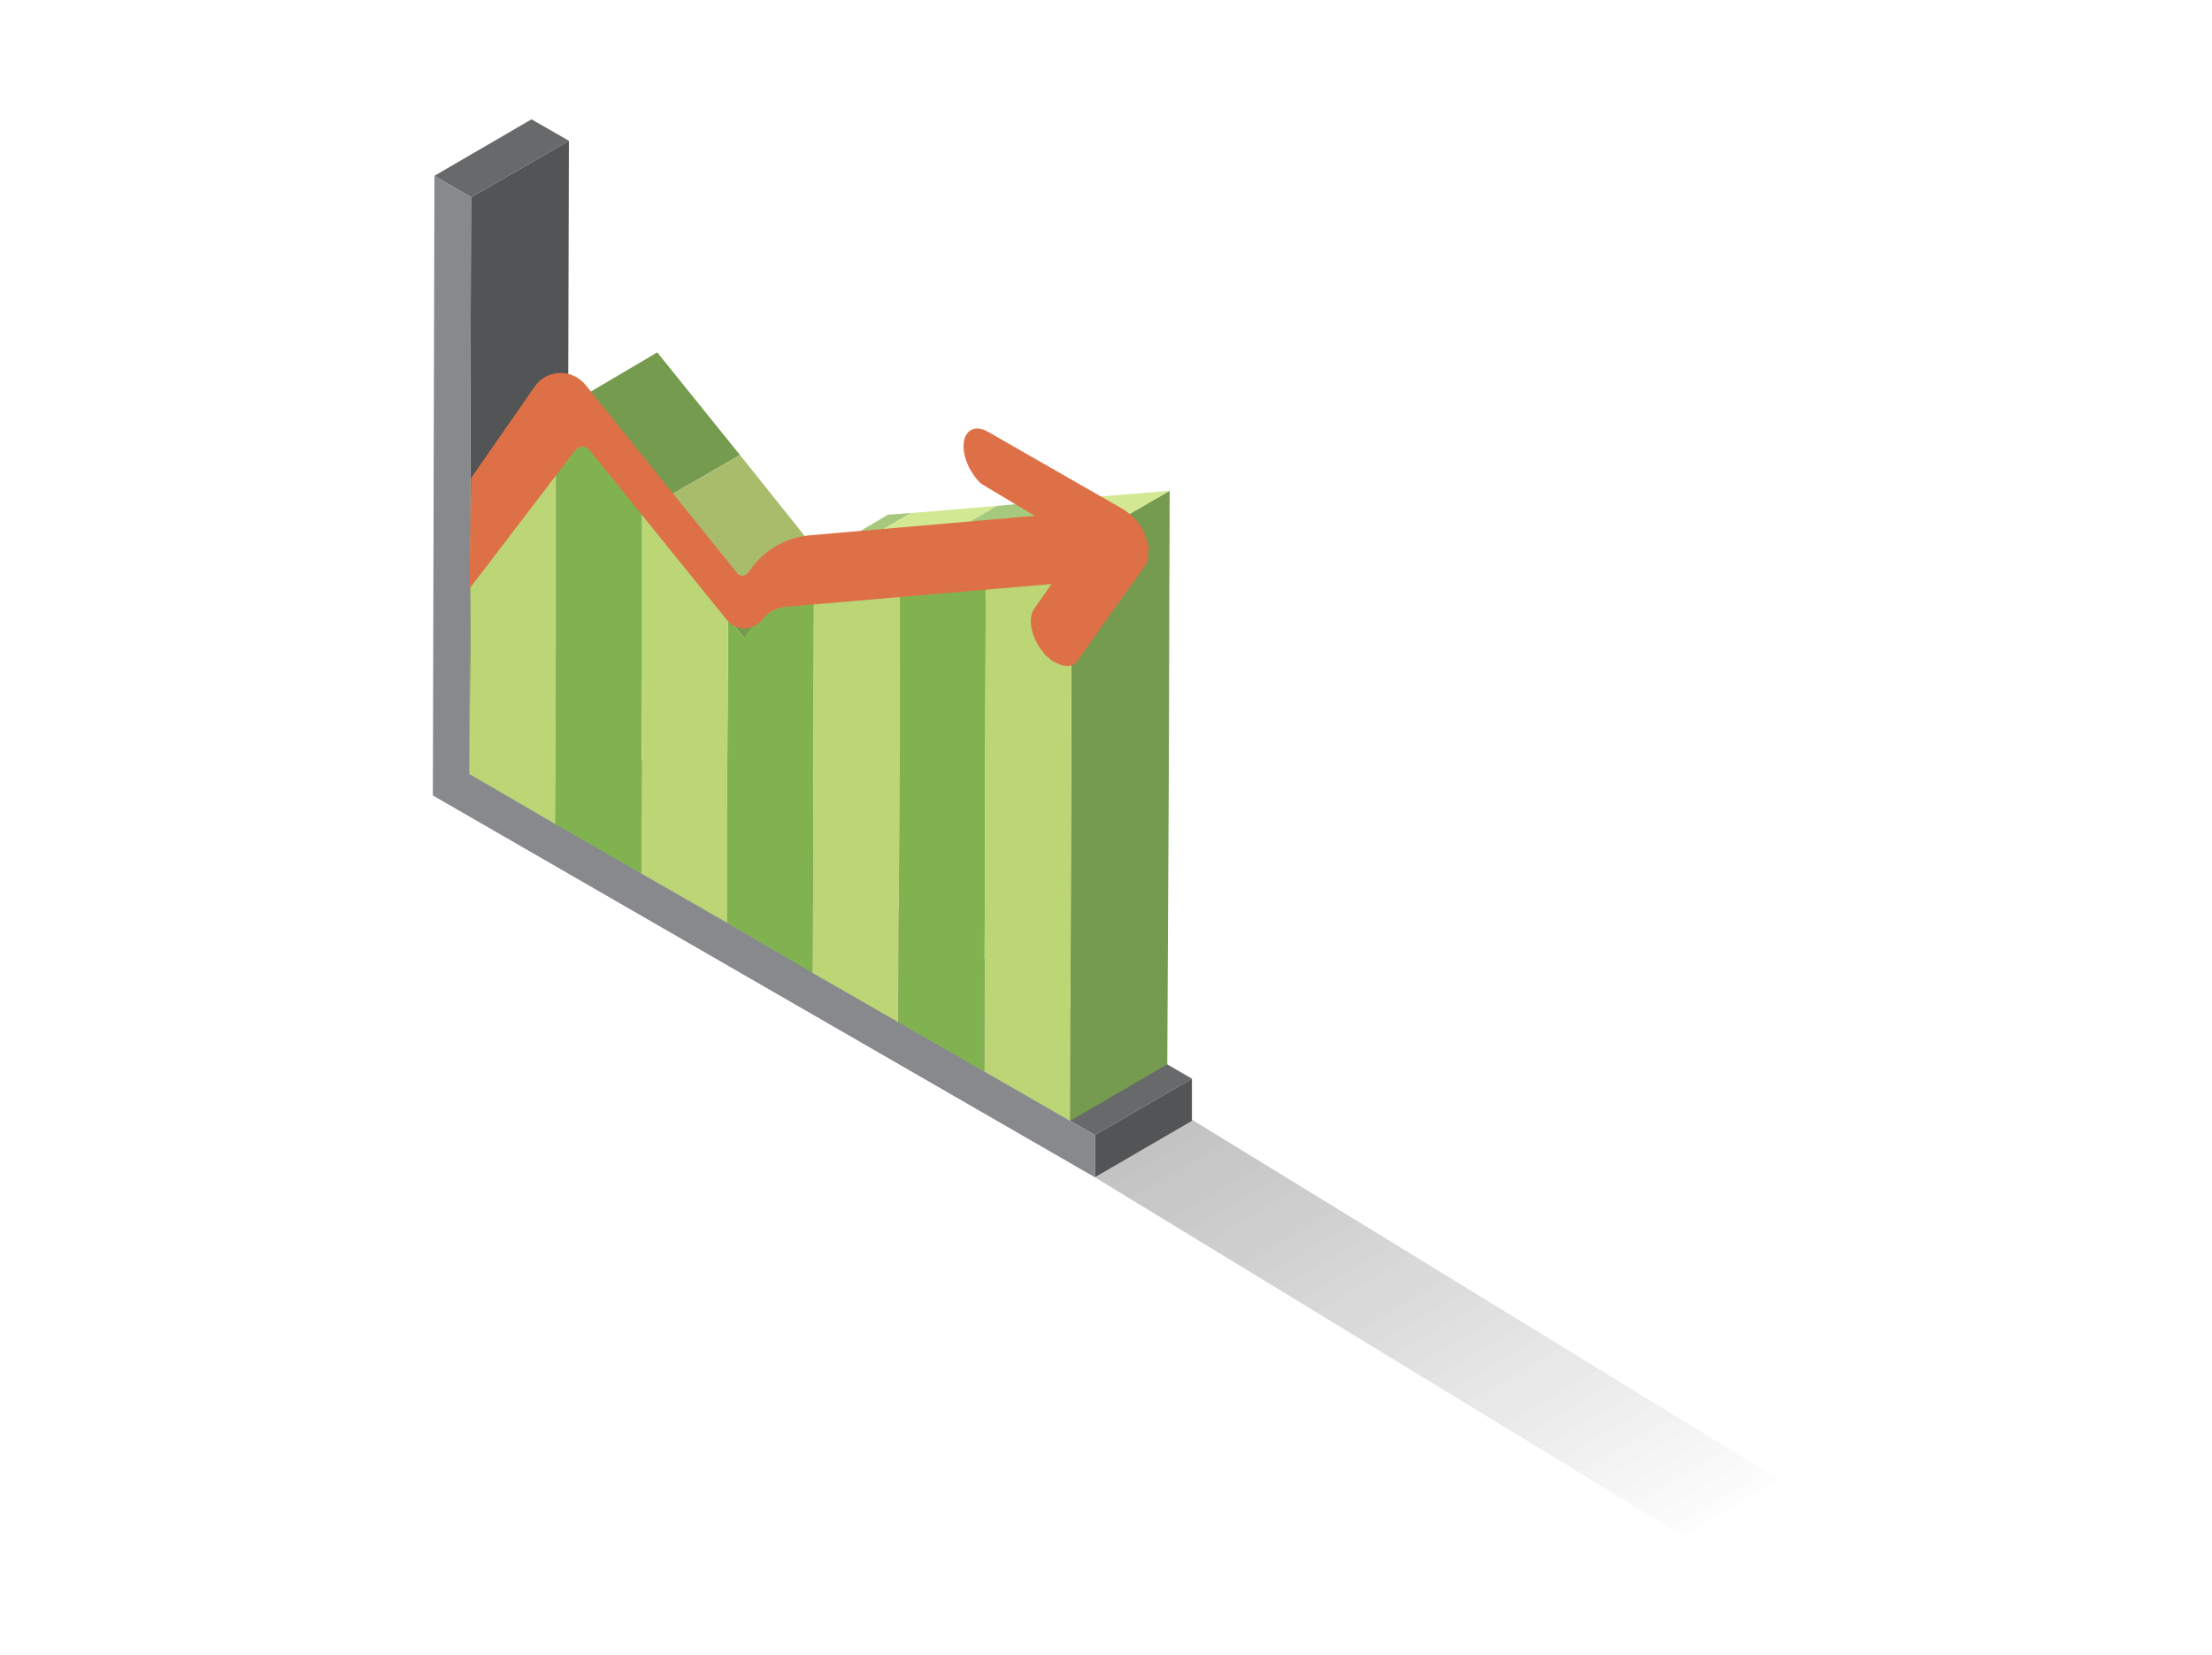 <?xml version="1.0" encoding="utf-8"?>
<!-- Generator: Adobe Illustrator 21.1.0, SVG Export Plug-In . SVG Version: 6.00 Build 0)  -->
<svg version="1.1" id="Layer_1" xmlns="http://www.w3.org/2000/svg" xmlns:xlink="http://www.w3.org/1999/xlink" x="0px" y="0px"
	 viewBox="0 0 278 208" style="enable-background:new 0 0 278 208;" xml:space="preserve">
<style type="text/css">
	.st0{fill:none;}
	.st1{opacity:0.15;fill:url(#SVGID_1_);}
	.st2{opacity:0.15;fill:url(#SVGID_2_);}
	.st3{enable-background:new    ;}
	.st4{fill:#535456;}
	.st5{fill:#68696B;}
	.st6{fill:#87898C;}
	.st7{fill:#759B4E;}
	.st8{fill:#A8BC6C;}
	.st9{fill:#A6C97D;}
	.st10{fill:#D3E892;}
	.st11{fill:#80B34F;}
	.st12{fill:#BCD676;}
	.st13{fill:#DE7047;}
</style>
<g>
	<g>
		<g>
			<g>
				<g>
					<g>
						<g>
							<path class="st0" d="M66.7,86.5L66.7,86.5L66.7,86.5C66.7,86.5,66.7,86.5,66.7,86.5C66.7,86.5,66.7,86.5,66.7,86.5l0,0.2h0v0
								c0,0,0,0,0,0c0,0,0,0,0,0V86.5z"/>
						</g>
					</g>
				</g>
			</g>
		</g>
		<g>
			<linearGradient id="SVGID_1_" gradientUnits="userSpaceOnUse" x1="201.034" y1="201.672" x2="153.918" y2="121.718">
				<stop  offset="0" style="stop-color:#000000;stop-opacity:0"/>
				<stop  offset="1" style="stop-color:#000000"/>
			</linearGradient>
			<polygon class="st1" points="149.7,140.7 137.6,148 211.4,193 223.6,186 			"/>
		</g>
		<g>
			<linearGradient id="SVGID_2_" gradientUnits="userSpaceOnUse" x1="201.034" y1="201.672" x2="153.918" y2="121.718">
				<stop  offset="0" style="stop-color:#000000;stop-opacity:0"/>
				<stop  offset="1" style="stop-color:#000000"/>
			</linearGradient>
			<polygon class="st2" points="149.7,140.7 137.6,148 211.4,193 223.6,186 			"/>
		</g>
	</g>
	<g>
		<path class="st0" d="M67,86.6L67,86.6L67,86.6C67,86.6,67,86.6,67,86.6C67,86.6,67,86.6,67,86.6l0,0.2h0v0c0,0,0,0,0,0
			c0,0,0,0,0,0V86.6z"/>
	</g>
	<g>
		<g class="st3">
			<g>
				<polygon class="st4" points="59.2,24.8 71.5,17.7 71.3,90.2 59,97.3 				"/>
			</g>
			<g>
				<polygon class="st5" points="59,97.3 71.3,90.2 149.8,135.6 137.6,142.7 				"/>
			</g>
			<g>
				<polygon class="st5" points="54.6,22.1 66.8,15 71.5,17.7 59.2,24.8 				"/>
			</g>
			<g>
				<polygon class="st4" points="137.6,142.7 149.8,135.6 149.8,140.9 137.6,148 				"/>
			</g>
			<g>
				<polygon class="st6" points="59.2,24.8 59,97.3 137.6,142.7 137.6,148 54.4,100 54.6,22.1 				"/>
			</g>
			<g>
				<g class="st3">
					<g>
						<polygon class="st7" points="70.4,51.5 82.6,44.3 93,57.2 80.7,64.3 						"/>
					</g>
					<g>
						<polygon class="st8" points="80.7,64.3 93,57.2 103.7,70.6 91.5,77.7 						"/>
					</g>
					<g>
						<polygon class="st7" points="91.5,77.7 103.7,70.6 105.7,73.1 93.5,80.2 						"/>
					</g>
					<g>
						<polygon class="st9" points="99.4,71.9 111.6,64.7 114.5,64.5 102.3,71.6 						"/>
					</g>
					<g>
						<polygon class="st10" points="102.3,71.6 114.5,64.5 125.3,63.6 113.1,70.7 						"/>
					</g>
					<g>
						<polygon class="st9" points="113.1,70.7 125.3,63.6 136.1,62.6 123.9,69.8 						"/>
					</g>
					<g>
						<polygon class="st11" points="69.9,52.1 69.9,81.4 69.8,103.6 80.6,109.8 80.7,84 80.7,64.3 70.4,51.5 						"/>
						<polygon class="st11" points="93.5,80.2 91.5,77.7 91.4,97.4 91.4,116 102.1,122.3 102.2,106 102.3,71.6 99.4,71.9 						"/>
						<polygon class="st11" points="113.1,70.7 113,105.1 112.9,128.5 123.7,134.7 123.8,104.1 123.9,69.8 						"/>
					</g>
					<polygon class="st7" points="134.7,68.8 134.6,103.2 134.5,140.9 146.7,133.8 146.9,96.1 147,61.7 					"/>
					<g>
						<polygon class="st10" points="123.9,69.8 136.1,62.6 147,61.7 134.7,68.8 						"/>
					</g>
					<g>
						<polygon class="st12" points="59.1,82.3 59,97.3 69.8,103.6 69.9,81.4 69.9,52.1 59.1,67.3 						"/>
						<polygon class="st12" points="80.7,84 80.6,109.8 91.4,116 91.4,97.4 91.5,77.7 80.7,64.3 						"/>
						<polygon class="st12" points="102.2,106 102.1,122.3 112.9,128.5 113,105.1 113.1,70.7 102.3,71.6 						"/>
						<polygon class="st12" points="123.9,69.8 123.8,104.1 123.7,134.7 134.5,140.9 134.6,103.2 134.7,68.8 						"/>
					</g>
				</g>
			</g>
			<g>
				<path class="st13" d="M144.3,68.5l-0.5-1.6l-0.4-0.7l-0.6-0.8l-0.5-0.5l-0.6-0.5l-0.4-0.3l-17.1-9.8c-1.7-1-3.1-0.2-3.1,1.8
					c0,1.6,0.9,3.5,2.2,4.7l12.5,7.5l2.1-3l-2.1,3l2.5,1.5l-2.5-1.5l-3,4.2l0,0l-2.8,4c-0.9,1.2-0.4,3.7,1.1,5.5
					c0.2,0.3,0.4,0.5,0.7,0.7c0.3,0.3,0.6,0.5,0.9,0.6c1.1,0.6,2.1,0.6,2.7-0.2l4.3-6.1l4.3-6l0.2-0.4l0.1-0.6l0-0.7
					C144.4,69.1,144.4,68.9,144.3,68.5z"/>
				<g>
					<path class="st13" d="M138.7,64.1l-37,3.2c-2.9,0.3-5.6,1.8-7.3,4.2L94,72c-0.3,0.5-1.1,0.5-1.4,0l-19-23.6
						c-1.7-2.1-4.9-2-6.4,0.2l-8,11.5L59,74l13.3-17.4c0.5-0.6,1.4-0.6,1.8,0L91.4,78c1.1,1.4,3.3,1.3,4.4-0.1l0,0
						c0.7-0.9,1.7-1.5,2.8-1.6l40.8-3.5L138.7,64.1z"/>
				</g>
			</g>
		</g>
	</g>
</g>
</svg>

